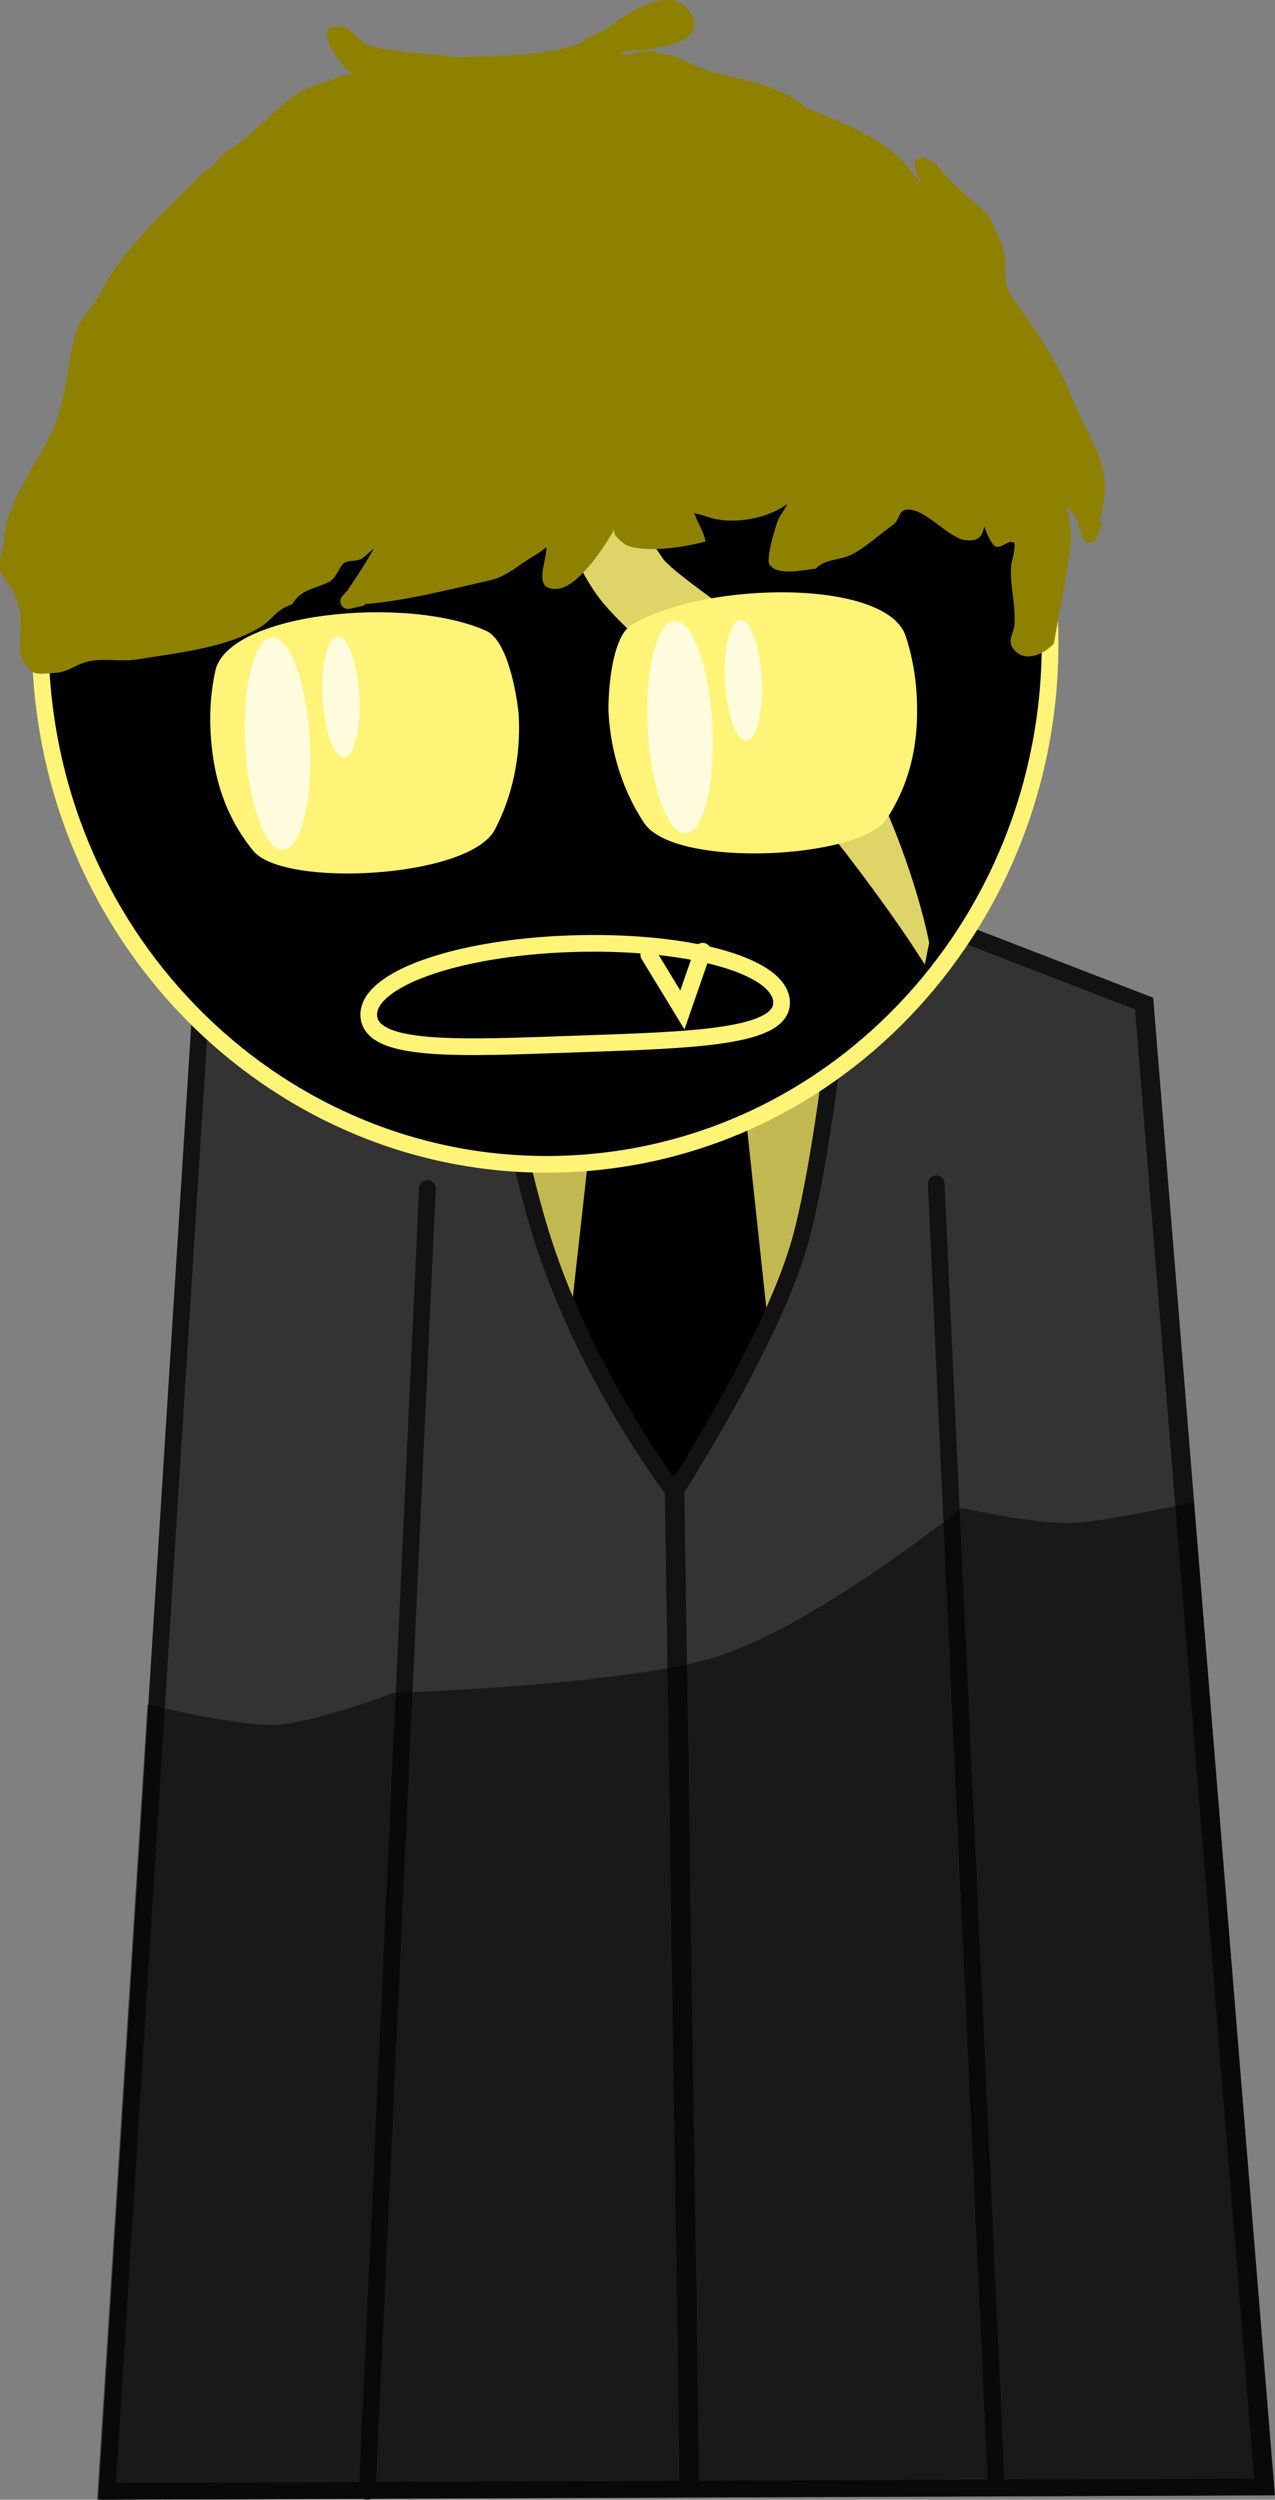 <svg version="1.1" xmlns="http://www.w3.org/2000/svg" xmlns:xlink="http://www.w3.org/1999/xlink" width="114.674" height="224.739" viewBox="0,0,114.674,224.739"><rect x="0" y="0" width="114.674" height="224.739" fill="#808080" stroke="none"/><g transform="translate(-258.297,-77.049)"><g stroke-miterlimit="10"><path d="M327.286,154.134l34.019,13.144l10.824,133.371l-103.991,0.387l8.505,-134.659l31.313,-11.984z" fill="#c2b851" stroke="#121212" stroke-width="1.5" stroke-linecap="round"/><g fill="#000000" stroke="none" stroke-width="0" stroke-linecap="butt"><path d="M313.518,174.392l-5.497,-8.486l5.497,-8.709h10.077l5.863,8.709l-5.863,8.486z"/><path d="M312.487,218.159l-4.466,-8.372l4.466,-40.085h12.058l4.243,39.577l-4.243,8.88z"/></g><path d="M334.84,157.125l26.248,10.141c0,0 0.896,11.035 1.679,20.691c1.829,22.534 9.145,112.68 9.145,112.68l-103.991,0.387l8.505,-134.659l24.777,-9.482c0,0 2.005,19.684 6.029,31.996c4.024,12.312 11.729,22.331 11.729,22.331c0,0 8.567,-13.272 11.193,-22.219c2.627,-8.946 4.686,-31.865 4.686,-31.865z" fill="#333333" stroke="#121212" stroke-width="1.5" stroke-linecap="round"/><path d="M291.324,301.035l5.412,-117.134" fill="none" stroke="#121212" stroke-width="1.5" stroke-linecap="round"/><path d="M347.911,300.606l-5.412,-117.134" fill="none" stroke="#121212" stroke-width="1.5" stroke-linecap="round"/><path d="M318.963,210.567l1.34,89.768" fill="none" stroke="#121212" stroke-width="1.75" stroke-linecap="round"/><path d="M267.028,301.781l4.529,-71.503c0,0 7.976,1.967 11.443,1.836c3.519,-0.133 10.634,-2.851 10.634,-2.851c0,0 21.282,-0.716 29.287,-3.32c8.942,-2.909 21.867,-13.319 21.867,-13.319c0,0 6.46,1.441 9.784,1.349c3.102,-0.085 11.104,-1.88 11.104,-1.88l7.296,89.241z" fill-opacity="0.502" fill="#000000" stroke="none" stroke-width="1.5" stroke-linecap="butt"/><path d="" fill="#d8d8d8" stroke="#8d8d8d" stroke-width="1.5" stroke-linecap="butt"/><path d="M352.674,132.317c1.363,25.939 -17.835,48.034 -42.88,49.35c-25.045,1.316 -46.452,-18.645 -47.815,-44.585c-1.363,-25.939 17.835,-48.034 42.88,-49.35c25.045,-1.316 46.452,18.645 47.815,44.585z" fill="#000000" stroke="#fff477" stroke-width="1.5" stroke-linecap="butt"/><path d="M341.102,161.809c0,0 -5.759,-8.853 -13.781,-17.666c-4.9,-5.383 -12.354,-10.571 -14.869,-14.244c-4.572,-6.679 -7.306,-20.615 -7.306,-20.615c0,0 7.332,11.364 12.178,18.442c1.267,1.851 11.954,8.537 13.806,11.203c7.786,11.21 9.972,22.879 9.972,22.879z" fill="#ded468" stroke="#ded468" stroke-width="1.5" stroke-linecap="round"/><path d="M299.487,82.206c3.663,-0.165 7.689,-0.064 11.094,-1.299c0.659,-0.732 1.371,-0.686 2.117,-1.201c1.546,-1.067 5.838,-4.392 7.705,-1.506c2.012,3.11 -4.633,3.358 -6.132,3.504c0.04,0.756 1.515,-0.183 2.27,-0.114c0.621,0.057 2.583,0.504 3.053,0.774c3.273,1.882 8.239,1.679 11.134,4.325c2.971,1.272 7.537,2.883 9.476,5.695c0.065,0.095 0.489,0.583 0.923,1.12c-0.03,-0.132 -0.057,-0.266 -0.083,-0.399l-0.149,0.046l-0.324,-1.058c-0.019,-0.057 -0.031,-0.118 -0.034,-0.181c-0.02,-0.38 0.272,-0.705 0.652,-0.725c0.145,-0.008 0.281,0.03 0.396,0.1l0.836,0.496l-0.024,0.04l0.133,0.041c1.187,1.627 3.143,3.082 4.696,4.511c0.509,1.297 1.087,2.01 1.371,3.477c0.242,1.254 -0.138,2.641 0.645,3.775c1.978,2.864 4.103,5.689 5.452,9.124c1.724,4.39 4.003,6.124 2.457,11.22l0.272,0.092l-0.439,1.29c-0.084,0.267 -0.326,0.466 -0.622,0.482c-0.31,0.016 -0.582,-0.174 -0.684,-0.451l-0.309,-0.786l0.036,-0.014l-0.069,-0.092c-0.038,-0.724 -0.614,-1.445 -1.119,-2.035c0.197,1.128 0.509,2.248 0.375,3.437c-0.339,3.007 -1.009,5.999 -1.507,9.015c-0.776,0.83 -2.531,1.831 -3.593,0.539c-0.663,-0.807 -0.031,-1.408 0.038,-2.151c0.167,-1.785 -0.44,-3.645 -0.286,-5.435c0.012,-0.136 0.482,-1.862 0.243,-2.022c-0.476,-0.319 -1.202,0.617 -1.69,0.316c-0.319,-0.196 -0.699,-0.997 -0.992,-1.788c-0.11,0.86 -0.531,1.479 -1.897,1.2c-1.417,-0.289 -3.595,-2.993 -5.188,-2.687c-0.558,0.107 -0.601,1.006 -1.069,1.33c-1.168,0.807 -2.487,2.054 -3.757,2.694c-1.11,0.559 -2.42,0.378 -3.219,1.266c-0.96,0.088 -3.49,0.722 -4.172,-0.382c-0.344,-0.556 0.57,-3.52 0.804,-4.058c0.194,-0.446 1.073,-1.576 0.679,-1.291c-1.778,1.284 -4.944,1.829 -7.078,1.067c-0.362,-0.129 -0.792,-0.216 -1.158,-0.333c0.247,0.859 0.782,1.471 1.01,2.56c-1.792,0.472 -4.224,0.848 -6.09,0.598c-0.992,-0.133 -1.347,-0.381 -2.022,-1.131c-0.101,-0.112 -0.103,-0.548 -0.178,-0.417c-0.644,1.132 -3.105,5.073 -5.053,5.204c-2.272,0.152 -0.983,-2.275 -0.968,-3.761c-0.372,0.311 -0.86,0.649 -1.139,0.808c-1.261,0.717 -2.428,1.843 -3.894,2.173c-3.522,0.795 -7.608,1.857 -11.349,2.162l0.025,0.113l-1.334,0.295c-0.04,0.01 -0.082,0.016 -0.125,0.018c-0.38,0.02 -0.705,-0.272 -0.725,-0.652c-0.01,-0.19 0.058,-0.366 0.176,-0.497l0.49,-0.545c0.878,-1.312 1.663,-2.482 2.354,-3.755c-0.442,0.406 -0.851,0.753 -1.047,0.897c-0.504,0.369 -1.403,0.07 -1.788,0.563c-0.412,0.528 -0.638,1.288 -1.241,1.58c-1.384,0.669 -2.457,0.623 -3.294,2.005c-1.598,0.539 -1.6,1.291 -2.968,2.11c-3.054,1.827 -7.6,2.281 -11,2.834c-1.427,0.232 -3.144,-0.167 -4.53,0.223c-1.095,0.307 -1.615,0.909 -2.832,0.985c-1.38,0.073 -2.172,0.404 -2.902,-1.155c-0.567,-1.212 0.034,-3.14 -0.254,-4.436c-0.816,-3.676 -2.53,-2.095 -1.413,-6.142c-0.025,-3.358 3.094,-7.178 4.426,-10.229c1.16,-2.659 1.204,-5.573 1.976,-8.473c0.454,-1.603 1.62,-2.443 2.32,-3.809c2.182,-4.258 5.83,-7.198 9.196,-10.791c1.155,-0.454 1.355,-1.451 2.368,-2.046c2.087,-1.224 3.89,-3.485 5.986,-4.934c1.26,-0.87 2.525,-0.877 3.791,-1.595c0.452,-0.256 2.016,-0.185 1.161,-0.315c-1.018,-0.635 -4.072,-4.897 -0.49,-4.069c0.384,0.089 1.386,1.323 1.925,1.505c2.56,0.865 5.466,0.678 8.165,1.155z" fill="#8f8100" stroke="none" stroke-width="1.5" stroke-linecap="butt"/><path d="M304.953,141.373c0.199,3.789 -0.613,7.343 -2.151,10.268c-2.3,4.374 -19.017,5.258 -21.739,1.889c-2.355,-2.914 -3.6,-6.315 -3.83,-10.701c-0.099,-1.884 0.052,-3.71 0.418,-5.43c1.127,-5.292 17.178,-6.855 24.361,-3.642c2.196,0.982 2.904,6.925 2.94,7.615z" fill="#fff477" stroke="none" stroke-width="1.5" stroke-linecap="butt"/><path d="M315.154,133.184c6.807,-3.948 22.934,-4.076 24.609,1.069c0.544,1.672 0.886,3.472 0.985,5.356c0.23,4.386 -0.651,7.899 -2.688,11.044c-2.354,3.635 -19.072,4.508 -21.817,0.399c-1.836,-2.748 -3.016,-6.197 -3.216,-9.986c-0.036,-0.69 0.046,-6.674 2.126,-7.881z" fill="#fff477" stroke="none" stroke-width="1.5" stroke-linecap="butt"/><g fill-opacity="0.757" fill="#ffffff" stroke="none" stroke-width="0" stroke-linecap="butt"><path d="M286.164,143.753c0.277,5.274 -0.798,9.619 -2.401,9.703c-1.603,0.084 -3.127,-4.123 -3.404,-9.398c-0.277,-5.274 0.798,-9.619 2.401,-9.703c1.603,-0.084 3.127,4.123 3.404,9.398z"/><path d="M290.609,139.614c0.158,2.999 -0.454,5.469 -1.365,5.517c-0.912,0.048 -1.778,-2.345 -1.936,-5.344c-0.158,-2.999 0.454,-5.469 1.365,-5.517c0.912,-0.048 1.778,2.345 1.936,5.344z"/></g><g fill-opacity="0.757" fill="#ffffff" stroke="none" stroke-width="0" stroke-linecap="butt"><path d="M322.365,142.264c0.277,5.274 -0.798,9.619 -2.401,9.703c-1.603,0.084 -3.127,-4.123 -3.404,-9.398c-0.277,-5.274 0.798,-9.619 2.401,-9.703c1.603,-0.084 3.127,4.123 3.404,9.398z"/><path d="M326.809,138.125c0.158,2.999 -0.454,5.469 -1.365,5.517c-0.912,0.048 -1.778,-2.345 -1.936,-5.344c-0.158,-2.999 0.454,-5.469 1.365,-5.517c0.912,-0.048 1.778,2.345 1.936,5.344z"/></g><path d="M328.586,167.046c0.262,3.302 -8.055,3.502 -18.307,3.858c-10.252,0.356 -18.548,0.826 -18.811,-2.476c-0.262,-3.302 7.843,-6.175 18.095,-6.531c10.252,-0.356 18.761,1.848 19.023,5.15z" fill="#000000" stroke="#fff477" stroke-width="1.5" stroke-linecap="butt"/><path d="M321.5,162.568l-1.829,5.279l-3.025,-4.964" fill="none" stroke="#fff477" stroke-width="1.5" stroke-linecap="round"/></g></g></svg>